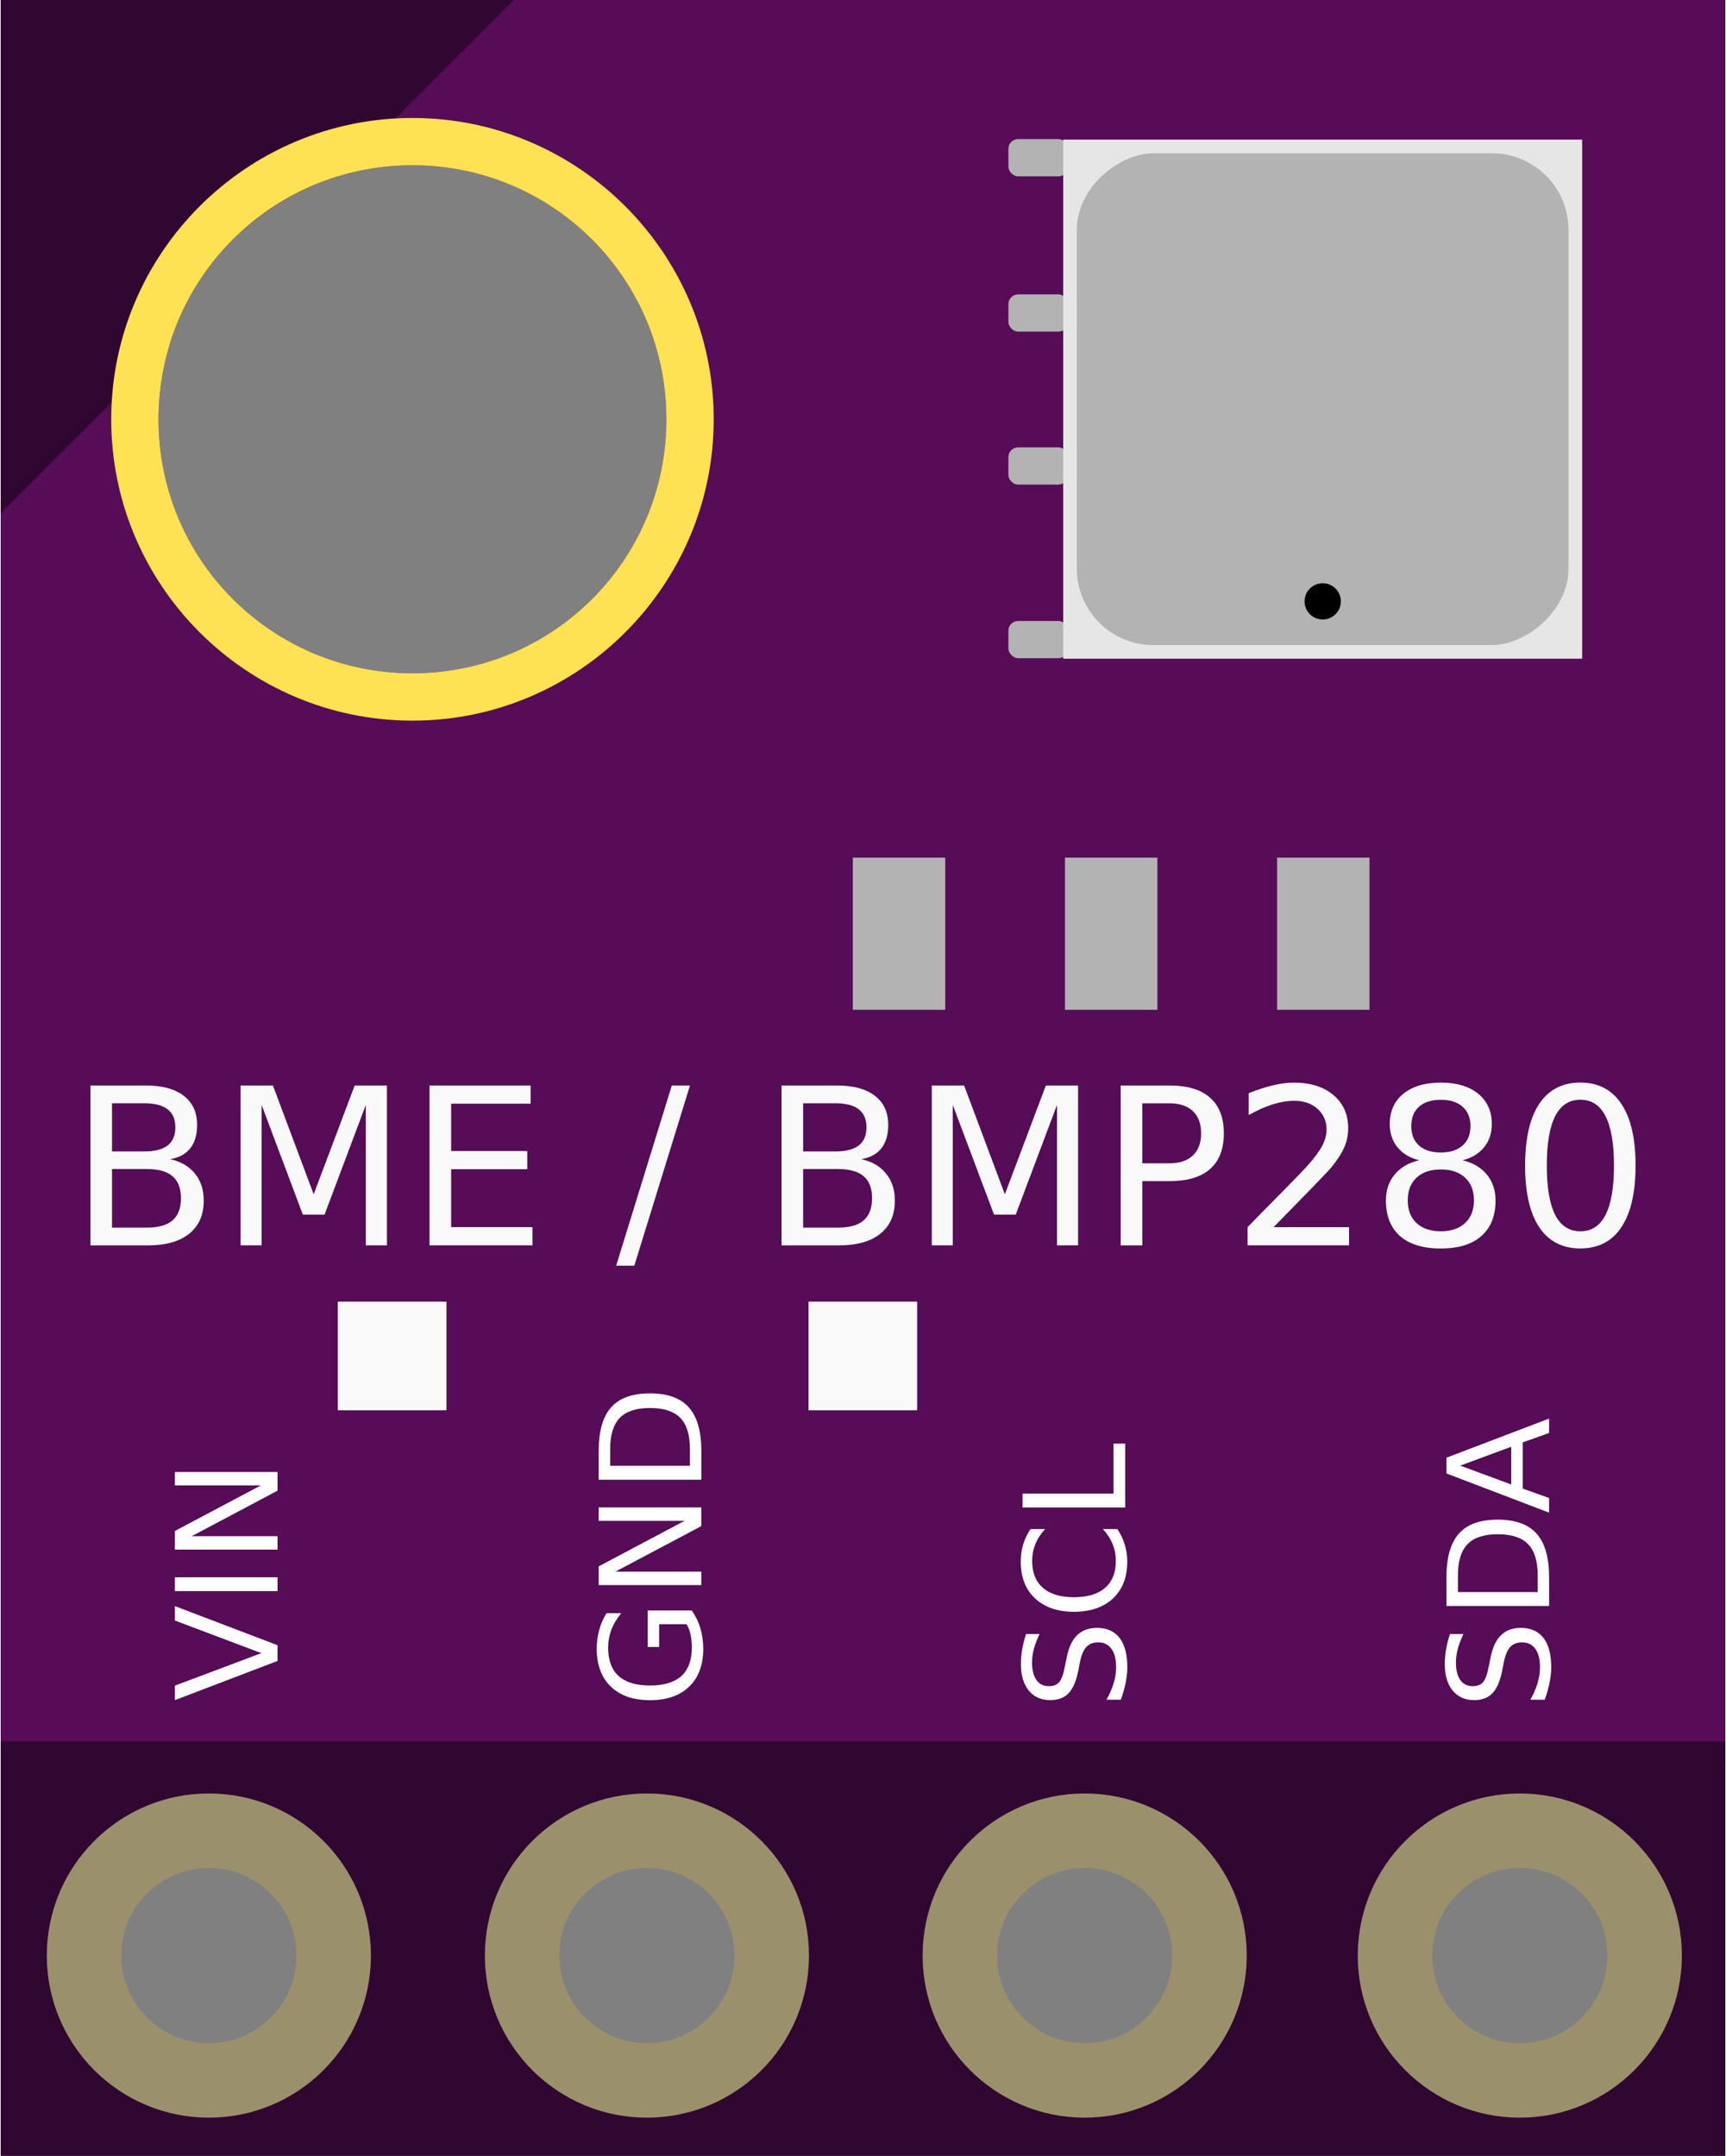 <?xml version="1.0" encoding="UTF-8" standalone="no"?>
<!-- Created with Fritzing (http://www.fritzing.org/) -->

<svg
   xmlns:dc="http://purl.org/dc/elements/1.1/"
   xmlns:cc="http://creativecommons.org/ns#"
   xmlns:rdf="http://www.w3.org/1999/02/22-rdf-syntax-ns#"
   xmlns:svg="http://www.w3.org/2000/svg"
   xmlns="http://www.w3.org/2000/svg"
   xmlns:sodipodi="http://sodipodi.sourceforge.net/DTD/sodipodi-0.dtd"
   xmlns:inkscape="http://www.inkscape.org/namespaces/inkscape"
   version="1.2"
   x="0in"
   y="0in"
   width="0.394in"
   height="0.492in"
   viewBox="0 0 28.35 35.43"
   id="svg2"
   inkscape:version="0.91 r13725"
   sodipodi:docname="bme280_breadborad.svg">
  <rect x="0" y="0" width="28.35" height="35.43" fill="#808080" stroke="none"/>
  <defs
     id="defs34" />
  <sodipodi:namedview
     pagecolor="#ffffff"
     bordercolor="#666666"
     borderopacity="1"
     objecttolerance="10"
     gridtolerance="10"
     guidetolerance="10"
     inkscape:pageopacity="0"
     inkscape:pageshadow="2"
     inkscape:window-width="1877"
     inkscape:window-height="1178"
     id="namedview32"
     showgrid="false"
     inkscape:zoom="15.07218"
     inkscape:cx="17.541543"
     inkscape:cy="17.590275"
     inkscape:window-x="-46"
     inkscape:window-y="61"
     inkscape:window-maximized="0"
     inkscape:current-layer="layer2"
     units="in" />
  <g
     id="connector9terminal"
     x="17.765"
     y="4.86"
     width="0.008"
     height="0.008"
     gorn="0.2.0.2"
     style="fill:none;stroke:none;stroke-width:0"
     transform="matrix(1,0,0,-1,0,36.93)" />
  <g
     inkscape:groupmode="layer"
     id="layer1"
     inkscape:label="Layer 1">
    <path
       style="opacity:1;fill:#560c56;fill-opacity:1;stroke:none;stroke-width:0.72;stroke-linecap:round;stroke-linejoin:miter;stroke-miterlimit:4;stroke-dasharray:none;stroke-opacity:1"
       d="M 0 0 L 0 36.219 L 35.438 36.219 L 35.438 0 L 0 0 z M 8.461 3.395 C 11.348 3.395 13.68 5.726 13.68 8.613 C 13.68 11.501 11.348 13.832 8.461 13.832 C 5.573 13.832 3.242 11.501 3.242 8.613 C 3.242 5.726 5.573 3.395 8.461 3.395 z "
       transform="matrix(0.8,0,0,0.8,-9.1552795e-6,0)"
       id="rect4150" />
    <rect
       style="fill:none;stroke:none;stroke-width:0"
       gorn="0.2.0.2"
       height="0.008"
       width="0.008"
       y="-32.07"
       x="17.765"
       id="rect21"
       transform="scale(1,-1)" />
    <g
       partID="76691"
       id="g27"
       transform="matrix(1,0,0,-1,0,35.33)"
       style="stroke:none">
      <g
         id="silkscreen"
         gorn="0.1"
         style="stroke:none">
        <rect
           x="0.299"
           y="0.2"
           width="27.751"
           stroke-miterlimit="10"
           height="34.93"
           id="rect30"
           style="fill:none;stroke:none;stroke-width:0.499;stroke-miterlimit:10" />
      </g>
    </g>
    <g
       id="g4442"
       transform="translate(31.85,-2.125)">
      <path
         inkscape:connector-curvature="0"
         id="path4163"
         style="font-style:normal;font-weight:normal;font-size:medium;line-height:125%;font-family:sans-serif;letter-spacing:0px;word-spacing:0px;fill:#ffffff;fill-opacity:1;stroke:none;stroke-width:1px;stroke-linecap:butt;stroke-linejoin:miter;stroke-opacity:1"
         d="m -27.299,29.421 -1.687,0.644 0,-0.238 1.42,-0.534 -1.42,-0.536 0,-0.237 1.687,0.643 0,0.259 z" />
      <path
         inkscape:connector-curvature="0"
         id="path4165"
         style="font-style:normal;font-weight:normal;font-size:medium;line-height:125%;font-family:sans-serif;letter-spacing:0px;word-spacing:0px;fill:#ffffff;fill-opacity:1;stroke:none;stroke-width:1px;stroke-linecap:butt;stroke-linejoin:miter;stroke-opacity:1"
         d="m -28.986,28.274 0,-0.228 1.687,0 0,0.228 -1.687,0 z" />
      <path
         inkscape:connector-curvature="0"
         id="path4167"
         style="font-style:normal;font-weight:normal;font-size:medium;line-height:125%;font-family:sans-serif;letter-spacing:0px;word-spacing:0px;fill:#ffffff;fill-opacity:1;stroke:none;stroke-width:1px;stroke-linecap:butt;stroke-linejoin:miter;stroke-opacity:1"
         d="m -28.986,27.592 0,-0.307 1.411,-0.748 -1.411,0 0,-0.221 1.687,0 0,0.307 -1.411,0.748 1.411,0 0,0.221 -1.687,0 z" />
      <path
         inkscape:connector-curvature="0"
         id="path4169"
         style="font-style:normal;font-weight:normal;font-size:medium;line-height:125%;font-family:sans-serif;letter-spacing:0px;word-spacing:0px;fill:#ffffff;fill-opacity:1;stroke:none;stroke-width:1px;stroke-linecap:butt;stroke-linejoin:miter;stroke-opacity:1"
         d="m -20.573,28.818 -0.453,0 0,0.373 -0.188,0 0,-0.599 0.724,0 q 0.094,0.132 0.142,0.292 0.047,0.159 0.047,0.34 0,0.395 -0.231,0.619 -0.232,0.223 -0.644,0.223 -0.414,0 -0.644,-0.223 -0.232,-0.224 -0.232,-0.619 0,-0.165 0.041,-0.313 0.041,-0.149 0.12,-0.275 l 0.243,0 q -0.107,0.127 -0.162,0.269 -0.054,0.142 -0.054,0.299 0,0.31 0.173,0.466 0.173,0.155 0.515,0.155 0.341,0 0.514,-0.155 0.173,-0.156 0.173,-0.466 0,-0.121 -0.02,-0.216 -0.021,-0.095 -0.066,-0.171 z" />
      <path
         inkscape:connector-curvature="0"
         id="path4171"
         style="font-style:normal;font-weight:normal;font-size:medium;line-height:125%;font-family:sans-serif;letter-spacing:0px;word-spacing:0px;fill:#ffffff;fill-opacity:1;stroke:none;stroke-width:1px;stroke-linecap:butt;stroke-linejoin:miter;stroke-opacity:1"
         d="m -22.02,28.174 0,-0.307 1.411,-0.748 -1.411,0 0,-0.221 1.687,0 0,0.307 -1.411,0.748 1.411,0 0,0.221 -1.687,0 z" />
      <path
         inkscape:connector-curvature="0"
         id="path4173"
         style="font-style:normal;font-weight:normal;font-size:medium;line-height:125%;font-family:sans-serif;letter-spacing:0px;word-spacing:0px;fill:#ffffff;fill-opacity:1;stroke:none;stroke-width:1px;stroke-linecap:butt;stroke-linejoin:miter;stroke-opacity:1"
         d="m -21.832,26.214 1.312,0 0,-0.276 q 0,-0.349 -0.158,-0.511 -0.158,-0.163 -0.499,-0.163 -0.339,0 -0.496,0.163 -0.158,0.162 -0.158,0.511 l 0,0.276 z m -0.188,0.228 0,-0.469 q 0,-0.49 0.205,-0.72 0.203,-0.229 0.637,-0.229 0.436,0 0.641,0.231 0.205,0.231 0.205,0.719 l 0,0.469 -1.687,0 z" />
      <path
         inkscape:connector-curvature="0"
         id="path4175"
         style="font-style:normal;font-weight:normal;font-size:medium;line-height:125%;font-family:sans-serif;letter-spacing:0px;word-spacing:0px;fill:#ffffff;fill-opacity:1;stroke:none;stroke-width:1px;stroke-linecap:butt;stroke-linejoin:miter;stroke-opacity:1"
         d="m -14.996,28.979 0.223,0 q -0.062,0.13 -0.093,0.245 -0.03,0.115 -0.03,0.223 0,0.186 0.072,0.288 0.072,0.101 0.206,0.101 0.112,0 0.169,-0.067 0.057,-0.068 0.092,-0.255 l 0.028,-0.138 q 0.049,-0.255 0.172,-0.376 0.122,-0.122 0.328,-0.122 0.245,0 0.372,0.165 0.127,0.164 0.127,0.481 0,0.12 -0.027,0.255 -0.027,0.134 -0.08,0.279 l -0.235,0 q 0.078,-0.139 0.118,-0.272 0.04,-0.133 0.04,-0.262 0,-0.195 -0.077,-0.302 -0.077,-0.106 -0.219,-0.106 -0.124,0 -0.194,0.077 -0.07,0.076 -0.105,0.25 l -0.027,0.139 q -0.051,0.255 -0.159,0.369 -0.108,0.114 -0.302,0.114 -0.224,0 -0.353,-0.157 -0.129,-0.158 -0.129,-0.435 0,-0.119 0.021,-0.242 0.021,-0.123 0.064,-0.252 z" />
      <path
         inkscape:connector-curvature="0"
         id="path4177"
         style="font-style:normal;font-weight:normal;font-size:medium;line-height:125%;font-family:sans-serif;letter-spacing:0px;word-spacing:0px;fill:#ffffff;fill-opacity:1;stroke:none;stroke-width:1px;stroke-linecap:butt;stroke-linejoin:miter;stroke-opacity:1"
         d="m -14.922,27.254 0.241,0 q -0.107,0.115 -0.16,0.246 -0.053,0.13 -0.053,0.277 0,0.289 0.177,0.443 0.176,0.154 0.511,0.154 0.333,0 0.511,-0.154 0.176,-0.154 0.176,-0.443 0,-0.147 -0.053,-0.277 -0.053,-0.131 -0.16,-0.246 l 0.238,0 q 0.081,0.12 0.122,0.254 0.041,0.133 0.041,0.282 0,0.383 -0.234,0.603 -0.235,0.22 -0.641,0.22 -0.407,0 -0.641,-0.22 -0.235,-0.22 -0.235,-0.603 0,-0.151 0.041,-0.285 0.04,-0.134 0.12,-0.252 z" />
      <path
         inkscape:connector-curvature="0"
         id="path4179"
         style="font-style:normal;font-weight:normal;font-size:medium;line-height:125%;font-family:sans-serif;letter-spacing:0px;word-spacing:0px;fill:#ffffff;fill-opacity:1;stroke:none;stroke-width:1px;stroke-linecap:butt;stroke-linejoin:miter;stroke-opacity:1"
         d="m -15.052,26.899 0,-0.228 1.495,0 0,-0.821 0.192,0 0,1.05 -1.687,0 z" />
      <path
         inkscape:connector-curvature="0"
         id="path4181"
         style="font-style:normal;font-weight:normal;font-size:medium;line-height:125%;font-family:sans-serif;letter-spacing:0px;word-spacing:0px;fill:#ffffff;fill-opacity:1;stroke:none;stroke-width:1px;stroke-linecap:butt;stroke-linejoin:miter;stroke-opacity:1"
         d="m -8.028,28.979 0.223,0 q -0.062,0.13 -0.093,0.245 -0.03,0.115 -0.03,0.223 0,0.186 0.072,0.288 0.072,0.101 0.206,0.101 0.112,0 0.169,-0.067 0.057,-0.068 0.092,-0.255 l 0.028,-0.138 q 0.049,-0.255 0.172,-0.376 0.122,-0.122 0.328,-0.122 0.245,0 0.372,0.165 0.127,0.164 0.127,0.481 0,0.12 -0.027,0.255 -0.027,0.134 -0.08,0.279 l -0.235,0 q 0.078,-0.139 0.118,-0.272 0.04,-0.133 0.04,-0.262 0,-0.195 -0.077,-0.302 -0.077,-0.106 -0.219,-0.106 -0.124,0 -0.194,0.077 -0.07,0.076 -0.105,0.25 l -0.027,0.139 q -0.051,0.255 -0.159,0.369 -0.108,0.114 -0.302,0.114 -0.224,0 -0.353,-0.157 -0.129,-0.158 -0.129,-0.435 0,-0.119 0.021,-0.242 0.021,-0.123 0.064,-0.252 z" />
      <path
         inkscape:connector-curvature="0"
         id="path4183"
         style="font-style:normal;font-weight:normal;font-size:medium;line-height:125%;font-family:sans-serif;letter-spacing:0px;word-spacing:0px;fill:#ffffff;fill-opacity:1;stroke:none;stroke-width:1px;stroke-linecap:butt;stroke-linejoin:miter;stroke-opacity:1"
         d="m -7.896,28.289 1.312,0 0,-0.276 q 0,-0.349 -0.158,-0.511 -0.158,-0.163 -0.499,-0.163 -0.339,0 -0.496,0.163 -0.158,0.162 -0.158,0.511 l 0,0.276 z m -0.188,0.228 0,-0.469 q 0,-0.49 0.205,-0.72 0.203,-0.229 0.637,-0.229 0.436,0 0.641,0.231 0.205,0.231 0.205,0.719 l 0,0.469 -1.687,0 z" />
      <path
         inkscape:connector-curvature="0"
         id="path4185"
         style="font-style:normal;font-weight:normal;font-size:medium;line-height:125%;font-family:sans-serif;letter-spacing:0px;word-spacing:0px;fill:#ffffff;fill-opacity:1;stroke:none;stroke-width:1px;stroke-linecap:butt;stroke-linejoin:miter;stroke-opacity:1"
         d="m -7.859,26.211 0.84,0.31 0,-0.62 -0.84,0.311 z m -0.225,0.129 0,-0.259 1.687,-0.643 0,0.237 -0.433,0.154 0,0.76 0.433,0.154 0,0.241 -1.687,-0.644 z" />
    </g>
    <rect
       transform="matrix(0,-1,1,0,0,0)"
       y="14.008"
       x="-16.595"
       height="1.519"
       width="2.501"
       id="rect4223"
       style="opacity:1;fill:#b3b3b3;fill-opacity:1;stroke:none;stroke-width:4;stroke-linecap:round;stroke-linejoin:round;stroke-miterlimit:4;stroke-dasharray:none;stroke-opacity:1" />
    <rect
       transform="matrix(0,-1,1,0,0,0)"
       style="opacity:1;fill:#b3b3b3;fill-opacity:1;stroke:none;stroke-width:4;stroke-linecap:round;stroke-linejoin:round;stroke-miterlimit:4;stroke-dasharray:none;stroke-opacity:1"
       id="rect4225"
       width="2.501"
       height="1.519"
       x="-16.595"
       y="17.495" />
    <rect
       transform="matrix(0,-1,1,0,0,0)"
       y="20.982"
       x="-16.595"
       height="1.519"
       width="2.501"
       id="rect4227"
       style="opacity:1;fill:#b3b3b3;fill-opacity:1;stroke:none;stroke-width:4;stroke-linecap:round;stroke-linejoin:round;stroke-miterlimit:4;stroke-dasharray:none;stroke-opacity:1" />
    <g
       id="g4624"
       transform="translate(0,-1.6)">
      <g
         id="g4612">
        <rect
           style="opacity:1;fill:#b3b3b3;fill-opacity:1;stroke:none;stroke-width:0.576;stroke-linecap:round;stroke-linejoin:miter;stroke-miterlimit:4;stroke-dasharray:none;stroke-opacity:1"
           id="rect4604"
           width="0.982"
           height="0.612"
           x="16.565"
           y="3.886"
           rx="0.16" />
        <rect
           rx="0.16"
           y="11.805"
           x="16.565"
           height="0.612"
           width="0.982"
           id="rect4606"
           style="opacity:1;fill:#b3b3b3;fill-opacity:1;stroke:none;stroke-width:0.576;stroke-linecap:round;stroke-linejoin:miter;stroke-miterlimit:4;stroke-dasharray:none;stroke-opacity:1" />
        <rect
           style="opacity:1;fill:#b3b3b3;fill-opacity:1;stroke:none;stroke-width:0.576;stroke-linecap:round;stroke-linejoin:miter;stroke-miterlimit:4;stroke-dasharray:none;stroke-opacity:1"
           id="rect4608"
           width="0.982"
           height="0.612"
           x="16.565"
           y="8.952"
           rx="0.16" />
        <rect
           rx="0.16"
           y="6.438"
           x="16.565"
           height="0.612"
           width="0.982"
           id="rect4610"
           style="opacity:1;fill:#b3b3b3;fill-opacity:1;stroke:none;stroke-width:0.576;stroke-linecap:round;stroke-linejoin:miter;stroke-miterlimit:4;stroke-dasharray:none;stroke-opacity:1" />
      </g>
      <rect
         rx="1.8416658e-16"
         y="17.466"
         x="-12.425"
         height="8.531"
         width="8.531"
         id="rect4234"
         style="opacity:1;fill:#e6e6e6;fill-opacity:1;stroke:none;stroke-width:4;stroke-linecap:round;stroke-linejoin:round;stroke-miterlimit:4;stroke-dasharray:none;stroke-opacity:1"
         transform="matrix(0,-1,1,0,0,0)" />
      <rect
         style="opacity:1;fill:#b3b3b3;fill-opacity:1;stroke:none;stroke-width:4;stroke-linecap:round;stroke-linejoin:round;stroke-miterlimit:4;stroke-dasharray:none;stroke-opacity:1"
         id="rect4229"
         width="8.082"
         height="8.082"
         x="-12.201"
         y="17.69"
         rx="1.257"
         transform="matrix(0,-1,1,0,0,0)" />
      <path
         style="opacity:1;fill:#000000;fill-opacity:1;stroke:none;stroke-width:4;stroke-linecap:round;stroke-linejoin:round;stroke-miterlimit:4;stroke-dasharray:none;stroke-opacity:1"
         d="m 21.732,11.185 a 0.298,0.298 0 0 1 0.298,0.298 0.298,0.298 0 0 1 -0.298,0.298 0.298,0.298 0 0 1 -0.298,-0.298 0.298,0.298 0 0 1 0.298,-0.298 z"
         id="path4231"
         inkscape:connector-curvature="0" />
    </g>
    <g
       id="g4430"
       transform="translate(31.866,-0.525)">
      <path
         style="font-style:normal;font-weight:normal;font-size:medium;line-height:125%;font-family:sans-serif;letter-spacing:0px;word-spacing:0px;fill:#f9f9f9;fill-opacity:1;stroke:none;stroke-width:1px;stroke-linecap:butt;stroke-linejoin:miter;stroke-opacity:1"
         inkscape:connector-curvature="0"
         id="path4280"
         d="m -30.036,19.737 0,0.963 0.57,0 q 0.287,0 0.424,-0.118 0.139,-0.12 0.139,-0.364 0,-0.246 -0.139,-0.363 -0.137,-0.118 -0.424,-0.118 l -0.57,0 z m 0,-1.081 0,0.792 0.526,0 q 0.26,0 0.387,-0.097 0.128,-0.099 0.128,-0.299 0,-0.199 -0.128,-0.297 -0.127,-0.099 -0.387,-0.099 l -0.526,0 z m -0.355,-0.292 0.908,0 q 0.407,0 0.626,0.169 0.22,0.169 0.22,0.48 0,0.241 -0.113,0.384 -0.113,0.143 -0.331,0.178 0.262,0.056 0.407,0.236 0.146,0.178 0.146,0.445 0,0.352 -0.239,0.544 -0.239,0.192 -0.681,0.192 l -0.943,0 0,-2.627 z" />
      <path
         style="font-style:normal;font-weight:normal;font-size:medium;line-height:125%;font-family:sans-serif;letter-spacing:0px;word-spacing:0px;fill:#f9f9f9;fill-opacity:1;stroke:none;stroke-width:1px;stroke-linecap:butt;stroke-linejoin:miter;stroke-opacity:1"
         inkscape:connector-curvature="0"
         id="path4282"
         d="m -27.921,18.364 0.53,0 0.67,1.788 0.674,-1.788 0.53,0 0,2.627 -0.347,0 0,-2.307 -0.678,1.802 -0.357,0 -0.678,-1.802 0,2.307 -0.345,0 0,-2.627 z" />
      <path
         style="font-style:normal;font-weight:normal;font-size:medium;line-height:125%;font-family:sans-serif;letter-spacing:0px;word-spacing:0px;fill:#f9f9f9;fill-opacity:1;stroke:none;stroke-width:1px;stroke-linecap:butt;stroke-linejoin:miter;stroke-opacity:1"
         inkscape:connector-curvature="0"
         id="path4284"
         d="m -24.816,18.364 1.661,0 0,0.299 -1.306,0 0,0.778 1.251,0 0,0.299 -1.251,0 0,0.952 1.337,0 0,0.299 -1.693,0 0,-2.627 z" />
      <path
         style="font-style:normal;font-weight:normal;font-size:medium;line-height:125%;font-family:sans-serif;letter-spacing:0px;word-spacing:0px;fill:#f9f9f9;fill-opacity:1;stroke:none;stroke-width:1px;stroke-linecap:butt;stroke-linejoin:miter;stroke-opacity:1"
         inkscape:connector-curvature="0"
         id="path4286"
         d="m -20.834,18.364 0.299,0 -0.915,2.962 -0.299,0 0.915,-2.962 z" />
      <path
         style="font-style:normal;font-weight:normal;font-size:medium;line-height:125%;font-family:sans-serif;letter-spacing:0px;word-spacing:0px;fill:#f9f9f9;fill-opacity:1;stroke:none;stroke-width:1px;stroke-linecap:butt;stroke-linejoin:miter;stroke-opacity:1"
         inkscape:connector-curvature="0"
         id="path4288"
         d="m -18.675,19.737 0,0.963 0.57,0 q 0.287,0 0.424,-0.118 0.139,-0.12 0.139,-0.364 0,-0.246 -0.139,-0.363 -0.137,-0.118 -0.424,-0.118 l -0.57,0 z m 0,-1.081 0,0.792 0.526,0 q 0.26,0 0.387,-0.097 0.128,-0.099 0.128,-0.299 0,-0.199 -0.128,-0.297 -0.127,-0.099 -0.387,-0.099 l -0.526,0 z m -0.355,-0.292 0.908,0 q 0.407,0 0.626,0.169 0.22,0.169 0.22,0.48 0,0.241 -0.113,0.384 -0.113,0.143 -0.331,0.178 0.262,0.056 0.407,0.236 0.146,0.178 0.146,0.445 0,0.352 -0.239,0.544 -0.239,0.192 -0.681,0.192 l -0.943,0 0,-2.627 z" />
      <path
         style="font-style:normal;font-weight:normal;font-size:medium;line-height:125%;font-family:sans-serif;letter-spacing:0px;word-spacing:0px;fill:#f9f9f9;fill-opacity:1;stroke:none;stroke-width:1px;stroke-linecap:butt;stroke-linejoin:miter;stroke-opacity:1"
         inkscape:connector-curvature="0"
         id="path4290"
         d="m -16.559,18.364 0.53,0 0.67,1.788 0.674,-1.788 0.53,0 0,2.627 -0.347,0 0,-2.307 -0.678,1.802 -0.357,0 -0.678,-1.802 0,2.307 -0.345,0 0,-2.627 z" />
      <path
         style="font-style:normal;font-weight:normal;font-size:medium;line-height:125%;font-family:sans-serif;letter-spacing:0px;word-spacing:0px;fill:#f9f9f9;fill-opacity:1;stroke:none;stroke-width:1px;stroke-linecap:butt;stroke-linejoin:miter;stroke-opacity:1"
         inkscape:connector-curvature="0"
         id="path4292"
         d="m -13.1,18.656 0,0.987 0.447,0 q 0.248,0 0.384,-0.128 0.136,-0.128 0.136,-0.366 0,-0.236 -0.136,-0.364 -0.136,-0.128 -0.384,-0.128 l -0.447,0 z m -0.355,-0.292 0.802,0 q 0.442,0 0.667,0.201 0.227,0.199 0.227,0.584 0,0.389 -0.227,0.588 -0.225,0.199 -0.667,0.199 l -0.447,0 0,1.056 -0.355,0 0,-2.627 z" />
      <path
         style="font-style:normal;font-weight:normal;font-size:medium;line-height:125%;font-family:sans-serif;letter-spacing:0px;word-spacing:0px;fill:#f9f9f9;fill-opacity:1;stroke:none;stroke-width:1px;stroke-linecap:butt;stroke-linejoin:miter;stroke-opacity:1"
         inkscape:connector-curvature="0"
         id="path4294"
         d="m -10.942,20.692 1.241,0 0,0.299 -1.668,0 0,-0.299 q 0.202,-0.209 0.551,-0.561 0.35,-0.354 0.44,-0.456 0.171,-0.192 0.238,-0.324 0.069,-0.134 0.069,-0.262 0,-0.209 -0.148,-0.341 -0.146,-0.132 -0.382,-0.132 -0.167,0 -0.354,0.058 -0.185,0.058 -0.396,0.176 l 0,-0.359 q 0.215,-0.086 0.401,-0.13 0.187,-0.044 0.341,-0.044 0.408,0 0.651,0.204 0.243,0.204 0.243,0.546 0,0.162 -0.062,0.308 -0.06,0.144 -0.22,0.341 -0.044,0.051 -0.28,0.296 -0.236,0.243 -0.665,0.681 z" />
      <path
         style="font-style:normal;font-weight:normal;font-size:medium;line-height:125%;font-family:sans-serif;letter-spacing:0px;word-spacing:0px;fill:#f9f9f9;fill-opacity:1;stroke:none;stroke-width:1px;stroke-linecap:butt;stroke-linejoin:miter;stroke-opacity:1"
         inkscape:connector-curvature="0"
         id="path4296"
         d="m -8.193,19.744 q -0.253,0 -0.399,0.135 -0.144,0.135 -0.144,0.373 0,0.238 0.144,0.373 0.146,0.135 0.399,0.135 0.253,0 0.399,-0.135 0.146,-0.137 0.146,-0.373 0,-0.238 -0.146,-0.373 -0.144,-0.135 -0.399,-0.135 z m -0.355,-0.151 q -0.229,-0.056 -0.357,-0.213 -0.127,-0.157 -0.127,-0.382 0,-0.315 0.223,-0.498 0.225,-0.183 0.616,-0.183 0.392,0 0.616,0.183 0.223,0.183 0.223,0.498 0,0.225 -0.128,0.382 -0.127,0.157 -0.354,0.213 0.257,0.06 0.399,0.234 0.144,0.174 0.144,0.426 0,0.382 -0.234,0.586 -0.232,0.204 -0.667,0.204 -0.435,0 -0.669,-0.204 -0.232,-0.204 -0.232,-0.586 0,-0.252 0.144,-0.426 0.144,-0.174 0.401,-0.234 z m -0.13,-0.561 q 0,0.204 0.127,0.319 0.128,0.114 0.359,0.114 0.229,0 0.357,-0.114 0.13,-0.114 0.13,-0.319 0,-0.204 -0.13,-0.319 -0.128,-0.114 -0.357,-0.114 -0.231,0 -0.359,0.114 -0.127,0.114 -0.127,0.319 z" />
      <path
         style="font-style:normal;font-weight:normal;font-size:medium;line-height:125%;font-family:sans-serif;letter-spacing:0px;word-spacing:0px;fill:#f9f9f9;fill-opacity:1;stroke:none;stroke-width:1px;stroke-linecap:butt;stroke-linejoin:miter;stroke-opacity:1"
         inkscape:connector-curvature="0"
         id="path4298"
         d="m -5.899,18.598 q -0.275,0 -0.414,0.271 -0.137,0.269 -0.137,0.811 0,0.54 0.137,0.811 0.139,0.269 0.414,0.269 0.276,0 0.414,-0.269 0.139,-0.271 0.139,-0.811 0,-0.542 -0.139,-0.811 -0.137,-0.271 -0.414,-0.271 z m 0,-0.282 q 0.442,0 0.674,0.35 0.234,0.348 0.234,1.014 0,0.663 -0.234,1.014 -0.232,0.348 -0.674,0.348 -0.442,0 -0.676,-0.348 -0.232,-0.35 -0.232,-1.014 0,-0.665 0.232,-1.014 0.234,-0.35 0.676,-0.35 z" />
    </g>
    <g
       id="g4471"
       transform="translate(31.104,-0.844)">
      <rect
         style="opacity:1;fill:#f9f9f9;fill-opacity:1;stroke:none;stroke-width:1.4;stroke-linecap:round;stroke-linejoin:round;stroke-miterlimit:4;stroke-dasharray:none;stroke-opacity:1"
         id="rect4300"
         width="1.786"
         height="1.786"
         x="-24.021"
         y="-25.562"
         transform="matrix(0,-1,1,0,0,0)" />
      <rect
         y="-17.825"
         x="-24.021"
         height="1.786"
         width="1.786"
         id="rect4302"
         style="opacity:1;fill:#f9f9f9;fill-opacity:1;stroke:none;stroke-width:1.4;stroke-linecap:round;stroke-linejoin:round;stroke-miterlimit:4;stroke-dasharray:none;stroke-opacity:1"
         transform="matrix(0,-1,1,0,0,0)" />
    </g>
    <path
       inkscape:connector-curvature="0"
       style="opacity:1;fill:#000000;fill-opacity:0.446;stroke:none;stroke-width:0.72;stroke-linecap:round;stroke-linejoin:miter;stroke-miterlimit:4;stroke-dasharray:none;stroke-opacity:1"
       d="m -9.1552795e-6,0 0,8.436 L 2.78,5.656 C 3.185,4.342 4.22,3.307 5.534,2.902 L 8.436,0 -9.1552795e-6,0 Z"
       id="rect4458" />
    <path
       inkscape:connector-curvature="0"
       id="path4268"
       d="m 1.817,6.891 c 0,2.73 2.222,4.952 4.952,4.952 2.73,0 4.952,-2.222 4.952,-4.952 0,-2.73 -2.222,-4.952 -4.952,-4.952 -2.73,0 -4.952,2.222 -4.952,4.952 z m 0.777,0 c 0,-2.31 1.865,-4.175 4.175,-4.175 2.31,0 4.174,1.865 4.174,4.175 0,2.31 -1.864,4.174 -4.174,4.174 -2.31,0 -4.175,-1.864 -4.175,-4.174 z"
       style="color:#000000;font-style:normal;font-variant:normal;font-weight:normal;font-stretch:normal;font-size:medium;line-height:normal;font-family:sans-serif;text-indent:0;text-align:start;text-decoration:none;text-decoration-line:none;text-decoration-style:solid;text-decoration-color:#000000;letter-spacing:normal;word-spacing:normal;text-transform:none;direction:ltr;block-progression:tb;writing-mode:lr-tb;baseline-shift:baseline;text-anchor:start;white-space:normal;clip-rule:nonzero;display:inline;overflow:visible;visibility:visible;opacity:1;isolation:auto;mix-blend-mode:normal;color-interpolation:sRGB;color-interpolation-filters:linearRGB;solid-color:#000000;solid-opacity:1;fill:#ffe253;fill-opacity:1;fill-rule:nonzero;stroke:none;stroke-width:1.4;stroke-linecap:round;stroke-linejoin:round;stroke-miterlimit:4;stroke-dasharray:none;stroke-dashoffset:0;stroke-opacity:1;color-rendering:auto;image-rendering:auto;shape-rendering:auto;text-rendering:auto;enable-background:accumulate" />
    <path
       style="opacity:1;fill:#300730;fill-opacity:1;stroke:none;stroke-width:12;stroke-linecap:round;stroke-linejoin:miter;stroke-miterlimit:4;stroke-dasharray:none;stroke-opacity:1"
       d="M 0 35.773 L 0 44.287 L 35.438 44.287 L 35.438 35.773 L 0 35.773 z M 4.277 37.607 A 2.565 2.565 0 0 1 6.842 40.172 A 2.565 2.565 0 0 1 4.277 42.736 A 2.565 2.565 0 0 1 1.713 40.172 A 2.565 2.565 0 0 1 4.277 37.607 z M 13.279 37.607 A 2.565 2.565 0 0 1 15.844 40.172 A 2.565 2.565 0 0 1 13.279 42.736 A 2.565 2.565 0 0 1 10.713 40.172 A 2.565 2.565 0 0 1 13.279 37.607 z M 22.273 37.607 A 2.565 2.565 0 0 1 24.838 40.172 A 2.565 2.565 0 0 1 22.273 42.736 A 2.565 2.565 0 0 1 19.709 40.172 A 2.565 2.565 0 0 1 22.273 37.607 z M 31.215 37.607 A 2.565 2.565 0 0 1 33.779 40.172 A 2.565 2.565 0 0 1 31.215 42.736 A 2.565 2.565 0 0 1 28.65 40.172 A 2.565 2.565 0 0 1 31.215 37.607 z "
       transform="matrix(0.8,0,0,0.8,-9.1552795e-6,0)"
       id="rect4485" />
  </g>
  <g
     inkscape:groupmode="layer"
     id="layer2"
     inkscape:label="pins">
    <circle
       style="fill:none;stroke:#9a916c;stroke-width:1.224"
       id="connector10pin"
       cx="32.138"
       gorn="0.1.0.0.0.1.0.3"
       cy="-24.972"
       r="2.052"
       transform="matrix(0,1,-1,0,0,0)" />
    <circle
       style="fill:none;stroke:#9a916c;stroke-width:1.224"
       id="connector9pin"
       cx="32.138"
       gorn="0.1.0.0.0.1.0.4"
       cy="-17.819"
       r="2.052"
       transform="matrix(0,1,-1,0,0,0)" />
    <circle
       style="fill:none;stroke:#9a916c;stroke-width:1.224"
       id="connector6pin"
       cx="32.138"
       gorn="0.1.0.0.0.1.0.5"
       cy="-10.623"
       r="2.052"
       transform="matrix(0,1,-1,0,0,0)" />
    <circle
       style="fill:none;stroke:#9a916c;stroke-width:1.224"
       id="connector5pin"
       cx="32.138"
       gorn="0.1.0.0.0.1.0.6"
       cy="-3.422"
       r="2.052"
       transform="matrix(0,1,-1,0,0,0)" />
    <rect
       style="fill:#ffffff;fill-opacity:0.15"
       x="-18.011"
       width="7.708"
       y="30.179"
       height="2.885"
       id="rect4311"
       transform="matrix(0,1,-1,0,0,0)" />
    <rect
       style="fill:#ffffff;fill-opacity:0.15"
       x="-18.011"
       width="7.708"
       y="25.241"
       height="2.886"
       id="rect4313"
       transform="matrix(0,1,-1,0,0,0)" />
  </g>
</svg>

